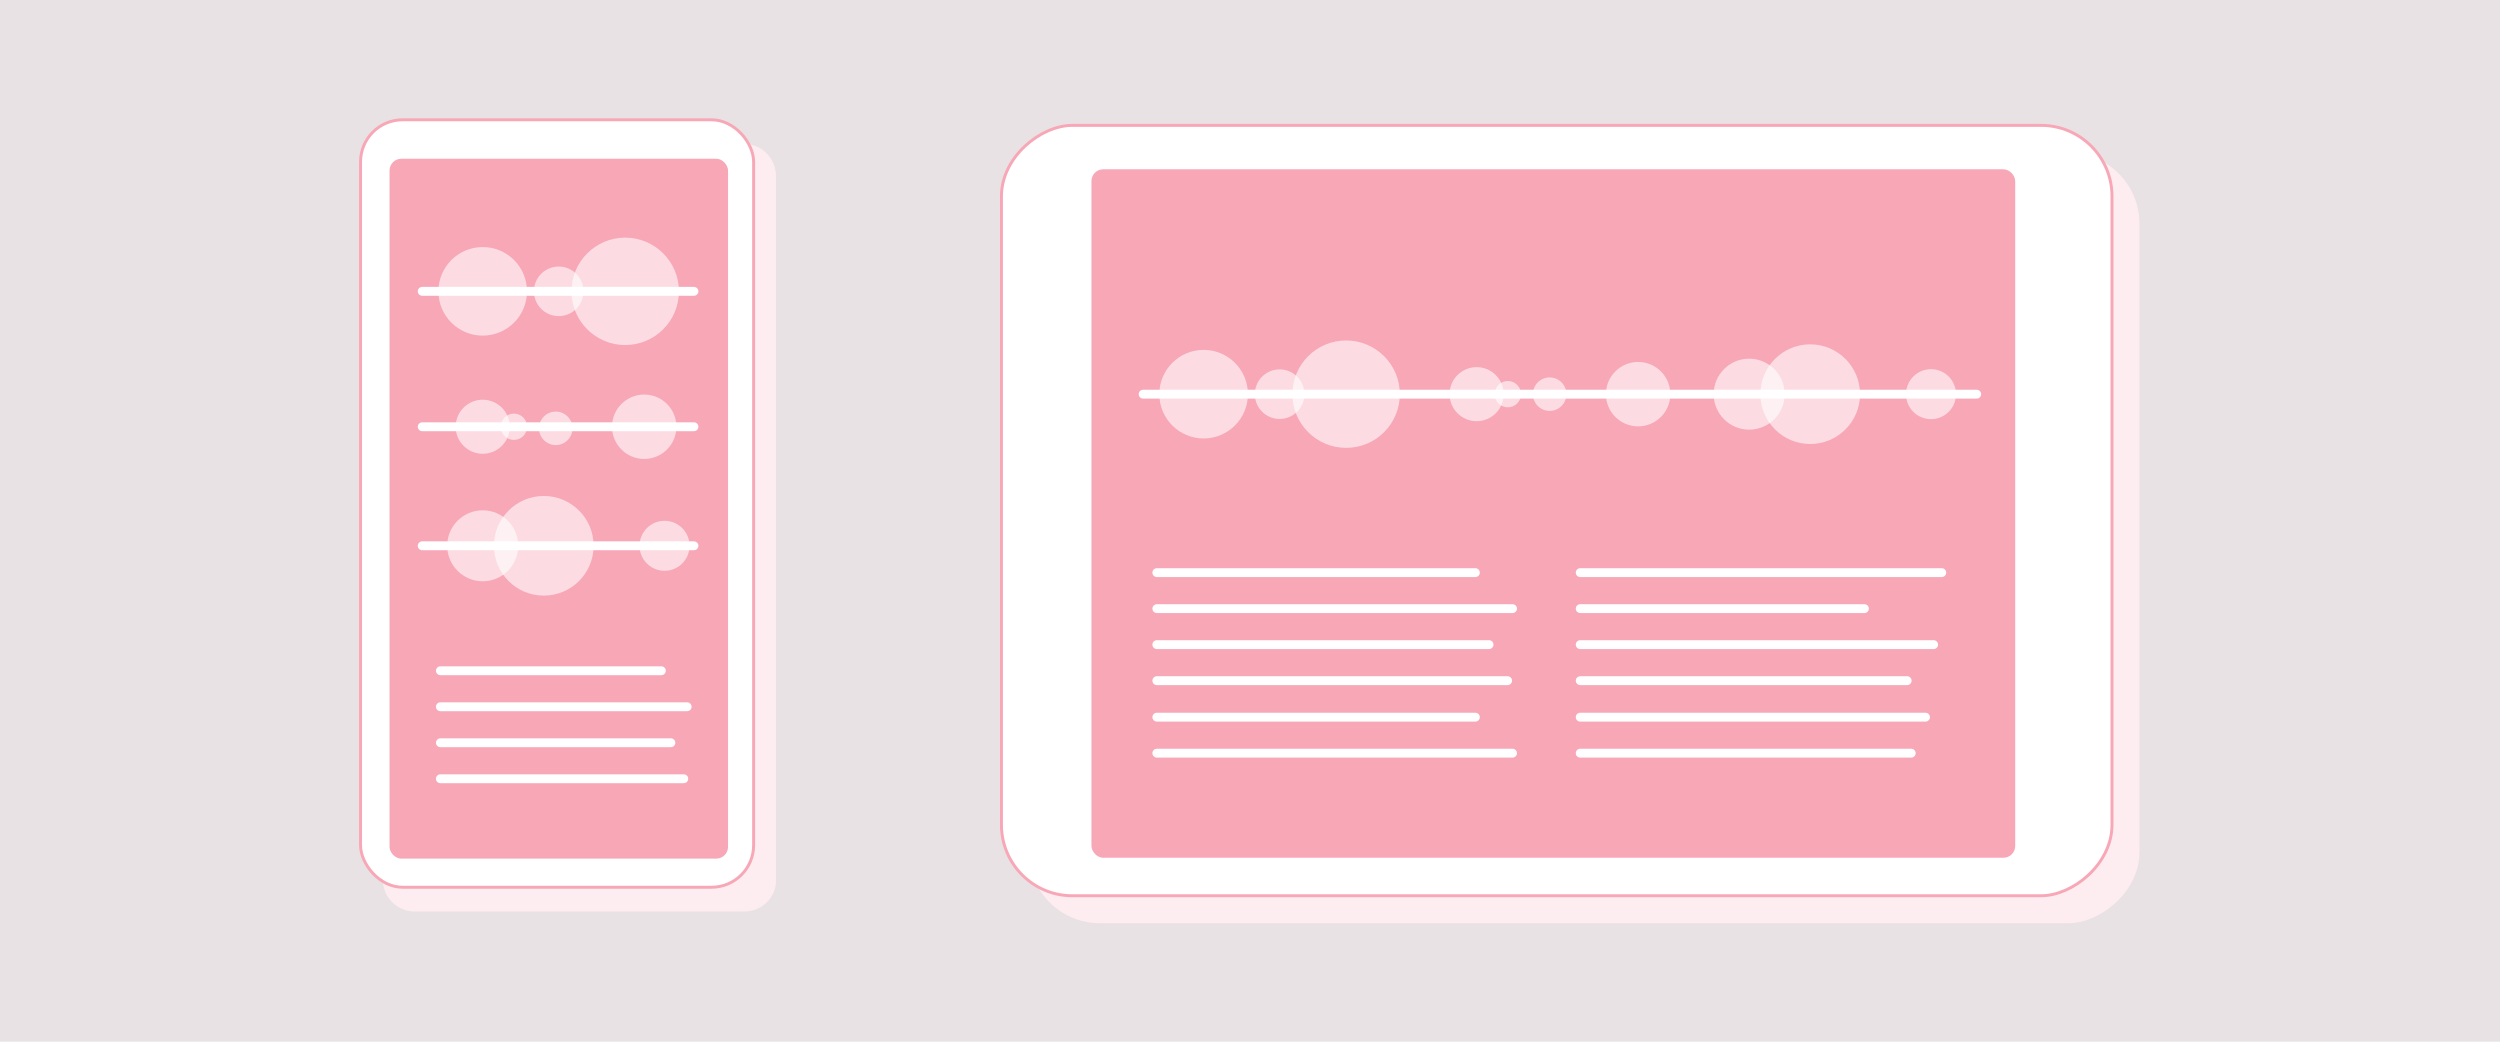 <?xml version="1.0" encoding="UTF-8"?>
<svg id="Graphic" xmlns="http://www.w3.org/2000/svg" viewBox="0 0 600 250">
  <rect width="600" height="250" fill="#e8e2e4"/>
  <g>
    <g>
      <path d="M178.67,218.76H99.47c-4.16,0-7.57-3.41-7.57-7.57V42.14c0-4.16,3.41-7.57,7.57-7.57h79.2c4.16,0,7.57,3.41,7.57,7.79V211.41c0,3.94-3.41,7.35-7.57,7.35Z" fill="#fdedf0"/>
      <rect x="86.53" y="28.75" width="94.34" height="184.19" rx="10.1" ry="10.1" fill="#fff" stroke="#f7a7b6" stroke-miterlimit="10" stroke-width=".71"/>
      <rect x="93.49" y="38.1" width="81.24" height="167.97" rx="2.83" ry="2.83" fill="#f7a7b6"/>
      <line x1="101.33" y1="69.92" x2="166.55" y2="69.92" fill="none" stroke="#fff" stroke-linecap="round" stroke-miterlimit="10" stroke-width="2.13"/>
      <circle cx="115.85" cy="69.92" r="10.63" fill="#fff" opacity=".6"/>
      <circle cx="134.09" cy="69.92" r="5.95" fill="#fff" opacity=".6"/>
      <circle cx="150.05" cy="69.92" r="12.89" fill="#fff" opacity=".6"/>
      <line x1="101.33" y1="102.42" x2="166.55" y2="102.42" fill="none" stroke="#fff" stroke-linecap="round" stroke-miterlimit="10" stroke-width="2.13"/>
      <circle cx="115.85" cy="102.42" r="6.49" fill="#fff" opacity=".6"/>
      <circle cx="123.34" cy="102.42" r="3.16" fill="#fff" opacity=".6"/>
      <circle cx="133.38" cy="102.8" r="4.02" fill="#fff" opacity=".6"/>
      <circle cx="154.61" cy="102.42" r="7.73" fill="#fff" opacity=".6"/>
      <line x1="101.33" y1="130.99" x2="166.55" y2="130.99" fill="none" stroke="#fff" stroke-linecap="round" stroke-miterlimit="10" stroke-width="2.13"/>
      <circle cx="115.85" cy="130.99" r="8.52" fill="#fff" opacity=".6"/>
      <circle cx="130.51" cy="130.99" r="11.96" fill="#fff" opacity=".6"/>
      <circle cx="159.49" cy="130.99" r="6" fill="#fff" opacity=".6"/>
      <line x1="105.69" y1="160.98" x2="158.73" y2="160.98" fill="none" stroke="#fff" stroke-linecap="round" stroke-miterlimit="10" stroke-width="2.13"/>
      <line x1="105.69" y1="169.62" x2="164.92" y2="169.62" fill="none" stroke="#fff" stroke-linecap="round" stroke-miterlimit="10" stroke-width="2.13"/>
      <line x1="105.69" y1="178.26" x2="161.01" y2="178.26" fill="none" stroke="#fff" stroke-linecap="round" stroke-miterlimit="10" stroke-width="2.13"/>
      <line x1="105.69" y1="186.9" x2="164.11" y2="186.9" fill="none" stroke="#fff" stroke-linecap="round" stroke-miterlimit="10" stroke-width="2.13"/>
    </g>
    <g>
      <rect x="287.76" y="-4.13" width="184.89" height="266.53" rx="17.01" ry="17.01" transform="translate(509.34 -251.08) rotate(90)" fill="#fdedf0"/>
      <rect x="281.17" y="-10.73" width="184.89" height="266.53" rx="17.01" ry="17.01" transform="translate(496.15 -251.08) rotate(90)" fill="#fff" stroke="#f7a7b6" stroke-miterlimit="10" stroke-width=".71"/>
      <rect x="261.95" y="40.63" width="221.7" height="165.23" rx="2.83" ry="2.83" fill="#f7a7b6"/>
      <line x1="274.35" y1="94.6" x2="474.41" y2="94.6" fill="none" stroke="#fff" stroke-linecap="round" stroke-miterlimit="10" stroke-width="2.13"/>
      <circle cx="288.87" cy="94.6" r="10.63" fill="#fff" opacity=".6"/>
      <circle cx="307.11" cy="94.6" r="5.95" fill="#fff" opacity=".6"/>
      <circle cx="323.07" cy="94.6" r="12.89" fill="#fff" opacity=".6"/>
      <circle cx="354.39" cy="94.6" r="6.49" fill="#fff" opacity=".6"/>
      <circle cx="361.88" cy="94.6" r="3.16" fill="#fff" opacity=".6"/>
      <circle cx="371.92" cy="94.6" r="4.02" fill="#fff" opacity=".6"/>
      <circle cx="393.15" cy="94.6" r="7.73" fill="#fff" opacity=".6"/>
      <circle cx="419.8" cy="94.6" r="8.52" fill="#fff" opacity=".6"/>
      <circle cx="434.45" cy="94.6" r="11.96" fill="#fff" opacity=".6"/>
      <circle cx="463.44" cy="94.6" r="6" fill="#fff" opacity=".6"/>
      <line x1="277.64" y1="172.12" x2="354.09" y2="172.12" fill="none" stroke="#fff" stroke-linecap="round" stroke-miterlimit="10" stroke-width="2.13"/>
      <line x1="277.64" y1="180.76" x2="363.01" y2="180.76" fill="none" stroke="#fff" stroke-linecap="round" stroke-miterlimit="10" stroke-width="2.13"/>
      <line x1="277.64" y1="137.43" x2="354.09" y2="137.43" fill="none" stroke="#fff" stroke-linecap="round" stroke-miterlimit="10" stroke-width="2.13"/>
      <line x1="277.64" y1="146.07" x2="363.01" y2="146.07" fill="none" stroke="#fff" stroke-linecap="round" stroke-miterlimit="10" stroke-width="2.13"/>
      <line x1="277.64" y1="154.71" x2="357.37" y2="154.71" fill="none" stroke="#fff" stroke-linecap="round" stroke-miterlimit="10" stroke-width="2.13"/>
      <line x1="277.64" y1="163.36" x2="361.83" y2="163.36" fill="none" stroke="#fff" stroke-linecap="round" stroke-miterlimit="10" stroke-width="2.13"/>
      <line x1="379.25" y1="172.12" x2="462.12" y2="172.12" fill="none" stroke="#fff" stroke-linecap="round" stroke-miterlimit="10" stroke-width="2.13"/>
      <line x1="379.25" y1="180.76" x2="458.7" y2="180.76" fill="none" stroke="#fff" stroke-linecap="round" stroke-miterlimit="10" stroke-width="2.13"/>
      <line x1="379.25" y1="137.43" x2="466.02" y2="137.43" fill="none" stroke="#fff" stroke-linecap="round" stroke-miterlimit="10" stroke-width="2.13"/>
      <line x1="379.25" y1="146.07" x2="447.46" y2="146.07" fill="none" stroke="#fff" stroke-linecap="round" stroke-miterlimit="10" stroke-width="2.13"/>
      <line x1="379.25" y1="154.71" x2="464.07" y2="154.71" fill="none" stroke="#fff" stroke-linecap="round" stroke-miterlimit="10" stroke-width="2.13"/>
      <line x1="379.25" y1="163.36" x2="457.72" y2="163.36" fill="none" stroke="#fff" stroke-linecap="round" stroke-miterlimit="10" stroke-width="2.13"/>
    </g>
  </g>
</svg>